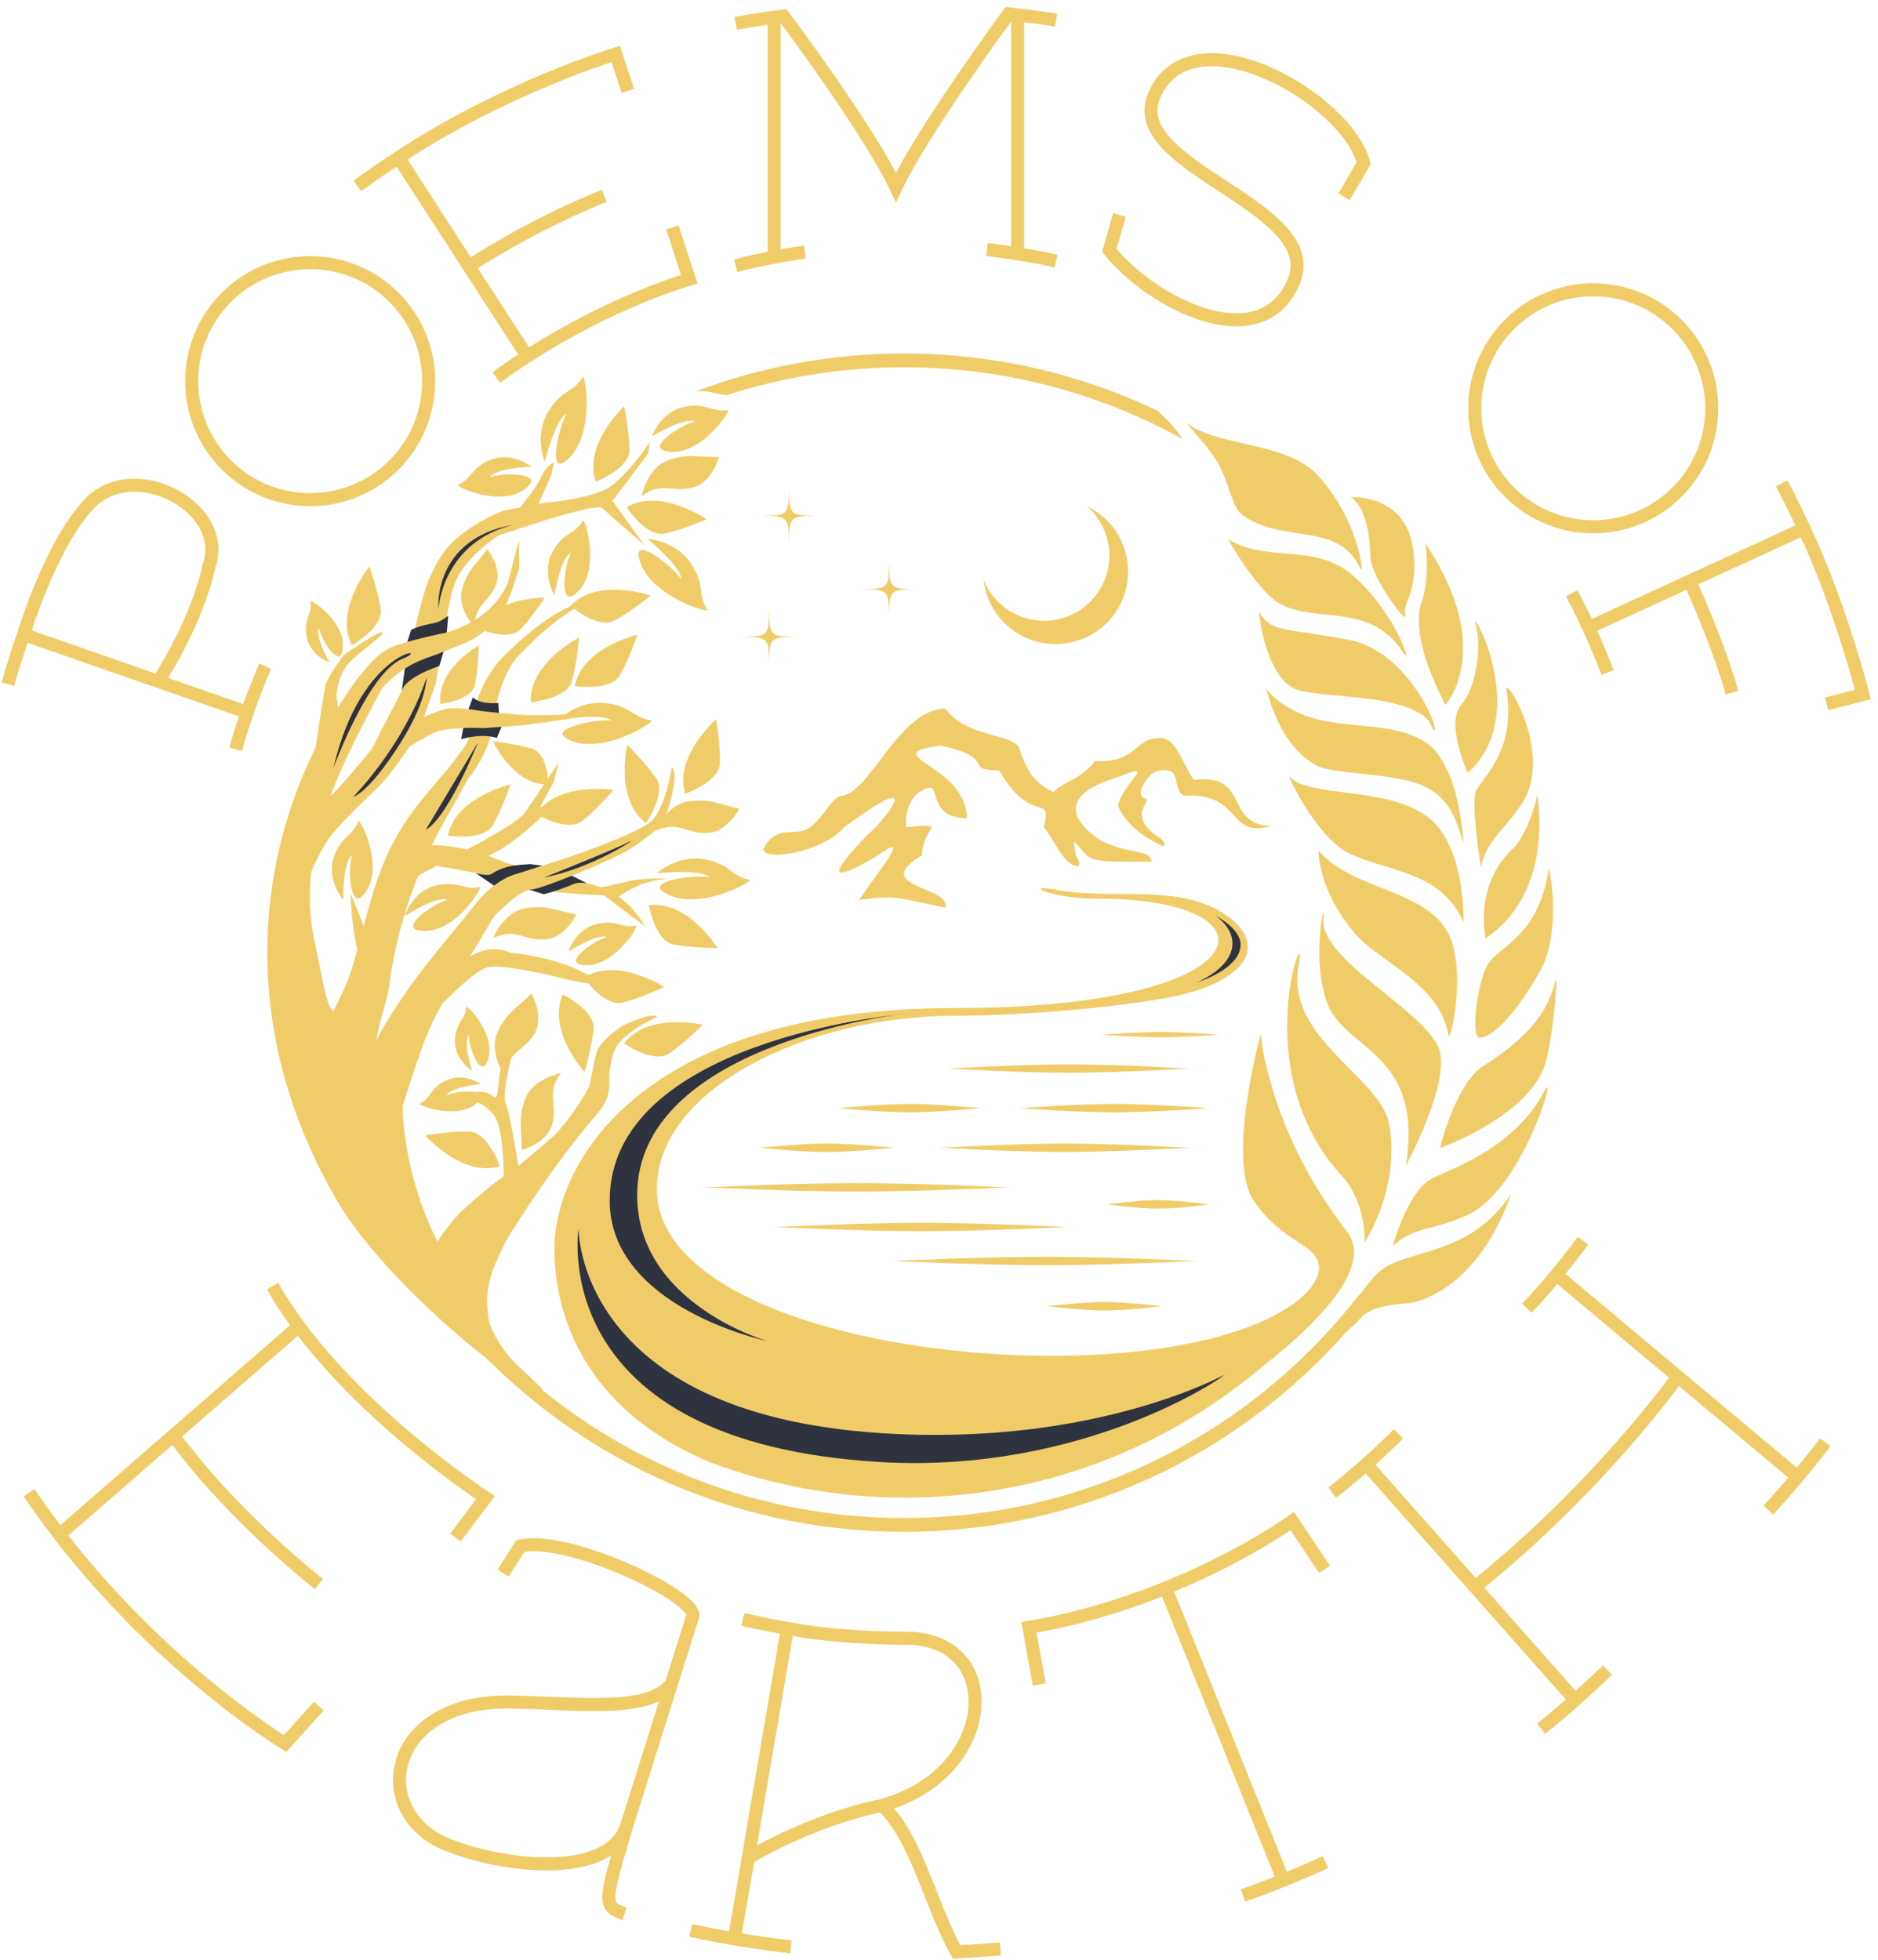 <svg width="2445" height="2552" viewBox="0 0 2445 2552" fill="none" xmlns="http://www.w3.org/2000/svg">
<g clip-path="url(#clip0_316_3129)">
<path d="M1565.35 1834.38C1565.35 1834.38 1811.25 1680.49 1754.1 1603.91C1651.11 1471.86 1641.32 1346.37 1641.32 1346.37C1641.32 1346.37 1595.9 1510.51 1632.71 1563.87C1669.46 1617.29 1715.96 1621.59 1718.16 1647.02C1722.67 1699.15 1643.47 1770.2 1565.35 1834.38Z" fill="#F0CC69"/>
<path d="M1776.55 1617.55C1776.55 1617.55 1823.15 1547.78 1808.79 1464.32C1797.98 1401.63 1672.13 1352.11 1690.84 1255.74C1704.48 1185.36 1621.07 1389.53 1744.05 1527.63C1779.42 1563.62 1776.55 1617.55 1776.55 1617.55Z" fill="#F0CC69"/>
<path d="M1830.37 1517.58C1830.37 1517.58 1890.91 1405.01 1872.77 1363.65C1850.32 1312.44 1718.42 1249.69 1723.03 1196.17C1726.36 1157.37 1702.32 1269.27 1735.39 1320.48C1766.76 1369.03 1851.9 1380.92 1830.37 1517.58Z" fill="#F0CC69"/>
<path d="M1716.68 1107.59C1716.68 1107.59 1715.34 1159.47 1765.58 1216.94C1797.52 1253.43 1874.36 1280.4 1885.84 1347.86C1887.89 1359.96 1913.06 1252.31 1880.66 1206.89C1844.73 1156.5 1761.58 1158.14 1716.68 1107.59Z" fill="#F0CC69"/>
<path d="M1905.42 1200.79C1905.42 1200.79 1908.75 1098.37 1856.21 1061.51C1802.13 1023.58 1703.45 1038.49 1679.26 1011.17C1672.49 1003.53 1713.91 1090.01 1755.48 1110.41C1807.05 1135.79 1875.54 1132.92 1905.42 1200.79Z" fill="#F0CC69"/>
<path d="M1905.17 1098.93C1905.17 1098.93 1901.53 991.077 1851.96 963.703C1802.33 936.329 1738.31 952.528 1685.1 925.205C1654.65 909.571 1648.6 895.935 1648.6 895.935C1648.6 895.935 1663.88 971.443 1715.29 997.126C1738.31 1008.61 1813.66 1005.69 1851.96 1022.65C1884.71 1037.21 1895.07 1061.56 1905.17 1098.93Z" fill="#F0CC69"/>
<path d="M1639.02 796.846C1639.02 796.846 1647.52 887.784 1692.22 899.011C1733.23 909.314 1825.71 903.88 1858.52 936.688C1862.57 940.738 1865.44 950.785 1866.87 950.785C1875.28 950.785 1833.19 847.185 1755.53 832.832C1666.9 816.377 1657.73 824.169 1639.02 796.846Z" fill="#F0CC69"/>
<path d="M1598.72 701.91C1598.72 701.91 1638.3 772.856 1669.82 787.875C1717.65 810.687 1785.06 785.261 1826.02 848.62C1841.86 873.072 1815.97 795.411 1759.84 747.943C1710.93 706.575 1650.6 733.231 1598.72 701.91Z" fill="#F0CC69"/>
<path d="M1723.49 1744.93C1758.71 1706.79 1781.32 1663.58 1802.13 1650.56C1841.91 1625.7 1915.16 1632.51 1966.99 1554.6C1966.99 1554.6 1934.03 1666.65 1844.68 1694.49C1828.48 1699.51 1788.24 1695.26 1770.24 1717.35C1764.09 1724.89 1750.35 1734.68 1743.18 1742.11C1732.46 1753.23 1716.16 1752.88 1723.49 1744.93Z" fill="#F0CC69"/>
<path d="M1813.05 1622.77C1813.05 1622.77 1831.3 1555.67 1860.52 1536.3C1877.48 1525.07 1968.68 1500.31 2010.92 1420.09C2028.6 1386.46 1983.39 1546.24 1912.34 1580.74C1865.54 1603.45 1841.5 1594.84 1813.05 1622.77Z" fill="#F0CC69"/>
<path d="M1874.61 1494.82C1874.61 1494.82 1895.02 1410.4 1931.31 1387.59C1996.87 1346.42 2016.2 1311 2024.5 1278.76C2030.14 1256.77 2021.22 1361.03 2010.35 1389.17C1984.88 1455.56 1874.61 1494.82 1874.61 1494.82Z" fill="#F0CC69"/>
<path d="M1940.28 1250.82C1962.48 1226.21 2004 1213.09 2016.66 1129.18C2032.6 1215.35 2007.33 1260.1 2007.33 1260.1C2007.33 1260.1 1960.22 1347.86 1926.49 1350.98C1913.78 1352.16 1923.72 1269.17 1940.28 1250.82Z" fill="#F0CC69"/>
<path d="M1933.92 1221.24C1933.92 1221.24 2020.25 1175.21 2001.54 1034.24C1991.49 1081.71 1971.34 1103.29 1971.34 1103.29C1971.34 1103.29 1920.95 1142.09 1933.92 1221.24Z" fill="#F0CC69"/>
<path d="M1928.18 1129.18C1928.18 1129.18 1914.19 1045.41 1921.67 1029.42C1929.16 1013.43 1974.21 978.108 1961.25 898.293C1957.61 875.892 2024.91 982.157 1980.67 1047.21C1955.09 1084.73 1934.49 1095.45 1928.18 1129.18Z" fill="#F0CC69"/>
<path d="M1910.91 1006.15C1910.91 1006.15 1881.23 941.712 1902.29 917.67C1922.44 894.653 1929.62 840.009 1921.01 812.635C1911.83 783.775 1995.8 929.204 1910.91 1006.15Z" fill="#F0CC69"/>
<path d="M1881.79 917.67C1881.79 917.67 1948.33 845.75 1855.44 707.087C1862.11 745.226 1851.96 781.365 1851.96 781.365C1851.96 781.365 1829.4 816.736 1881.79 917.67Z" fill="#F0CC69"/>
<path d="M1758.4 647.213C1758.4 647.213 1827.81 642.907 1838.99 710.522C1848.78 769.78 1825.4 782.698 1829.71 800.229C1834.07 817.761 1785.06 751.018 1784.29 726.361C1783.52 701.705 1779.98 661.618 1758.4 647.213Z" fill="#F0CC69"/>
<path d="M1542.59 549.406C1542.59 549.406 1576.07 583.239 1588.63 608.408C1601.54 634.295 1604.21 660.541 1617.38 670.281C1670.08 709.189 1742.56 677.458 1771.32 740.766C1776.29 751.684 1769.89 678.893 1716.68 619.942C1675.46 574.165 1588.63 583.546 1542.59 549.406Z" fill="#F0CC69"/>
<path d="M444.721 1572.95C294.32 1324.48 333.586 1064.12 464.918 884.144C471.531 875.122 494.086 848.774 499.059 849.799C507.927 851.645 515.616 863.332 512.745 868.356C507.465 877.532 502.237 886.912 497.162 896.498C449.899 985.899 383.361 1104.16 408.992 1222.68C419.09 1269.38 425.088 1313.56 434.161 1316.18C434.161 1316.18 452 1281.68 458.254 1260.71C484.039 1174.29 489.421 1112.98 551.294 1038.54C666.53 899.933 664.839 917.106 579.744 1067.1C545.399 1127.69 517.359 1200.33 506.44 1284.86C504.185 1302.29 490.498 1339.19 489.78 1357.6C488.55 1389.33 524.125 1406.24 524.125 1438.39C524.125 1448.43 525.561 1520.4 561.546 1599.5C582.307 1645.23 604.504 1692.44 633.723 1735.55C637.311 1740.83 660.276 1787.68 648.537 1779.48C615.371 1756.57 503.57 1664.5 444.721 1572.95Z" fill="#F0CC69"/>
<path d="M674.322 1778.15C658.482 1763.74 640.49 1736.37 636.901 1720.58C635.056 1712.43 633.672 1697.1 634.287 1688.44C636.901 1651.53 651.716 1635.03 665.659 1598.32C686.164 1544.55 696.313 1556.75 701.235 1536.65C718.869 1464.53 599.48 1578.23 599.48 1578.23C599.48 1578.23 568.313 1608.83 549.859 1653.48C549.859 1653.48 564.622 1686.9 593.739 1714.89C658.277 1776.92 758.032 1854.22 674.322 1778.15Z" fill="#F0CC69"/>
<path d="M656.381 1619.39C656.381 1619.39 710.257 1528.2 777.615 1449.77C799.555 1424.24 791.199 1407.68 793.403 1395.99C795.608 1384.3 796.581 1366.82 808.167 1355.03C819.752 1343.29 837.488 1332.99 837.488 1332.99L855.84 1323.61C849.33 1316.64 810.371 1335.5 810.371 1335.5C810.371 1335.5 781.152 1354.06 776.641 1370.46C772.13 1386.82 769.413 1404.91 767.721 1412.5C766.03 1420.08 738.041 1462.43 721.688 1477.81C705.284 1493.13 668.325 1523.07 668.325 1523.07L654.792 1578.94L656.381 1619.39Z" fill="#F0CC69"/>
<path d="M655.714 1549.73C655.714 1549.73 657.713 1482.47 646.282 1457.4C634.799 1432.34 598.147 1428.75 598.147 1428.75C598.147 1428.75 625.111 1413.63 640.643 1426.44C656.124 1439.31 639.464 1378.2 668.94 1364.16C668.94 1364.16 652.28 1422.85 658.431 1436.95C664.634 1451.05 676.578 1528.61 676.578 1528.61" fill="#F0CC69"/>
<path d="M640.876 945.197C640.927 967.855 615.399 1011.38 605.198 1017.01L544.914 1052.95L605.095 971.699C605.095 971.699 605.097 971.679 605.102 971.638C606.619 968.668 607.977 966.094 609.194 963.786C616.354 950.207 618.64 945.873 619.921 924.742C619.928 924.622 619.93 924.442 619.933 924.201C619.967 921.104 620.111 907.981 632.997 884.888C639.276 873.794 646.905 863.114 656.152 853.9C765.954 744.559 809.373 790.951 786.613 781.826C763.853 772.702 709.156 816.94 674.145 854.669C649.066 881.672 641.436 940.862 640.906 944.972C640.886 945.13 640.876 945.206 640.876 945.197Z" fill="#F0CC69"/>
<path d="M473.428 1266.56C473.428 1266.56 457.69 1223.7 456.46 1163.67C456.46 1163.67 465.226 1182.54 476.247 1213.3C491.677 1256.36 493.368 1222.52 493.368 1222.52" fill="#F0CC69"/>
<path d="M506.8 1160.39L568.416 1127.07C568.416 1127.07 666.069 1143.99 684.216 1153.27C702.363 1162.55 786.483 1165.72 786.483 1165.72L839.898 1206.02C839.898 1206.02 818.624 1164.7 775.462 1152.91C732.351 1141.12 659.354 1123.54 659.354 1123.54C659.354 1123.54 561.855 1079.4 527.561 1113.03" fill="#F0CC69"/>
<path d="M600.3 1109.95C600.3 1109.95 671.349 1073.76 682.421 1058.95C693.443 1044.08 727.122 992.511 727.122 992.511L721.073 1017.83L702.977 1050.49L736.4 1046.85L772.539 1043.93L751.83 1054.23L704.925 1063.41C704.925 1063.41 654.997 1113.18 621.113 1118.56" fill="#F0CC69"/>
<path d="M776.949 1156.24C776.949 1156.24 795.711 1153.17 815.344 1147.83C834.977 1142.5 878.498 1143.07 862.197 1144.81C832.773 1148.04 810.679 1163.88 810.679 1163.88L797.864 1172.54" fill="#F0CC69"/>
<path d="M764.05 1149.81L739.908 1137.74L683.515 1156.59L708.172 1164.18C708.172 1164.18 728.201 1159.03 746.611 1150.91C753.127 1148.04 764.05 1149.81 764.05 1149.81Z" fill="#2F333F"/>
<path d="M711.92 1127.77L690.006 1124.87C682.305 1125.98 658.09 1124.87 640.126 1137.74C635.367 1141.15 619.393 1136.71 619.393 1136.71L652.201 1159.08L711.92 1127.77Z" fill="#2F333F"/>
<path d="M874.653 998.252C874.653 998.252 866.759 1052.74 847.382 1069.51C828.005 1086.27 739.323 1116.26 739.323 1116.26L672.888 1137.58C672.888 1137.58 643.976 1143.43 616.449 1180.08C588.921 1216.73 498.342 1311.67 466.56 1407.94C448.977 1461.15 490.243 1561.67 490.243 1561.67C490.243 1561.67 537.659 1376.36 567.904 1320.89C585.794 1288.09 643.31 1192.84 643.31 1192.84C643.31 1192.84 674.887 1159.32 690.932 1158.19C706.977 1157.06 784.433 1124.05 808.065 1112.1C831.645 1100.16 863.171 1072.94 863.171 1072.94C863.171 1072.94 886.7 1010.86 874.653 998.252Z" fill="#F0CC69"/>
<path d="M549.962 1334.17C549.962 1334.17 614.141 1261.58 637.158 1258.66C660.174 1255.79 725.174 1271.84 725.174 1271.84C725.174 1271.84 798.991 1293.06 820.777 1274.19C842.563 1255.33 793.813 1284.75 757.571 1265.12C721.278 1245.49 663.506 1240.16 663.506 1240.16C663.506 1240.16 635.107 1222.21 593.893 1257.84" fill="#F0CC69"/>
<path d="M600.442 962.324C630.767 953.875 646.796 960.803 646.796 960.803L654.993 941.443L604.541 939.904L600.442 962.324Z" fill="#2F333F"/>
<path d="M615.534 907.866C626.368 917.955 648.813 915.117 648.813 915.117L649.862 931.866L608.645 926.735L615.534 907.866Z" fill="#2F333F"/>
<path d="M390.282 1172.29C390.282 1172.29 411.043 1112.98 430.881 1088.01C450.719 1063.05 477.273 1040.13 494.958 1021.94C512.643 1003.69 541.298 960.781 544.579 952.938C547.86 945.095 567.544 889.117 567.544 889.117C567.544 889.117 578.155 811.25 589.023 768.806C599.89 726.361 650.281 696.681 650.281 696.681L688.573 683.968C688.573 683.968 777.358 654.851 784.073 661.31C790.789 667.769 838.872 709.65 838.872 709.65L797.35 652.083L843.896 590.364L845.792 575.344C845.792 575.344 812.78 627.272 783.92 639.165C755.059 651.058 708.36 654.595 708.36 654.595L655.048 664.95C655.048 664.95 621.779 676.996 593.021 702.166C564.263 727.335 553.396 769.78 553.396 769.78L549.346 827.552L523.1 899.215L483.578 975.698C483.578 975.698 439.8 1029.98 426.472 1039.21C413.195 1048.44 390.282 1172.29 390.282 1172.29Z" fill="#F0CC69"/>
<path d="M668.427 671.255C668.427 671.255 699.338 634.449 704.413 621.224C709.488 607.998 721.022 601.744 721.022 601.744L718.1 617.328L699.338 660.234" fill="#F0CC69"/>
<path d="M511.157 985.643C511.157 985.643 540.94 966.266 561.445 955.552C582.001 944.89 629.623 947.914 629.623 947.914L682.166 944.121L742.039 935.611L738.81 929.921C738.81 929.921 727.789 930.742 700.517 931.152C673.246 931.562 624.599 925.359 624.599 925.359C624.599 925.359 591.433 918.951 576.772 923.821C562.111 928.691 525.972 943.865 525.972 943.865" fill="#F0CC69"/>
<path d="M521.954 910.295C521.954 910.295 543.77 781.958 561.769 746.91V853.211L521.954 910.295Z" fill="#F0CC69"/>
<path d="M578.419 845.261L527.93 864.241L523.082 899.227C529.183 880.398 571.994 867.079 571.994 867.079L578.419 845.261Z" fill="#2F333F"/>
<path d="M581.437 827.005L528.477 841.49L535.273 819.92C547.061 814.253 558.936 812.488 566.814 810.771C574.629 809.068 583.526 801.498 583.526 801.498L581.437 827.005Z" fill="#2F333F"/>
<path d="M457.844 905.828C457.844 905.828 442.978 912.184 467.943 882.811C492.907 853.439 490.959 852.977 506.082 844.314C521.204 835.702 582.461 823.194 582.461 823.194C582.461 823.194 609.22 815.146 627.93 800.639C658.072 777.264 663.045 751.992 663.045 751.992L675.45 703.293L675.911 739.228C675.911 739.228 665.3 776.597 655.202 794.693C640.541 820.99 608.707 835.702 608.707 835.702C608.707 835.702 585.435 845.493 566.673 852.567C554.319 857.232 529.867 863.127 502.544 890.347C478.144 914.645 426.318 1000.92 426.318 1000.92L457.844 905.828Z" fill="#F0CC69"/>
<path d="M408.479 989.795C408.479 989.795 421.09 903.316 423.704 892.193C426.37 881.069 447.592 852.67 447.592 852.67C447.592 852.67 494.906 819.555 498.187 823.041C501.417 826.527 463.432 850.978 451.642 866.254C439.851 881.53 437.903 905.008 437.903 905.008L440.62 924.18L408.479 989.795Z" fill="#F0CC69"/>
<path d="M650.793 1518.35C650.793 1518.35 635.517 1473.76 610.655 1473.19C585.793 1472.63 553.499 1477.96 553.499 1477.96C553.499 1477.96 601.531 1533.07 650.793 1518.35Z" fill="#F0CC69"/>
<path d="M730.323 1397.11C730.323 1397.11 693.825 1403.82 683.778 1430.53C673.731 1457.24 679.369 1469.39 679.113 1497.27C679.113 1497.27 712.177 1488.41 718.841 1463.85C726.325 1436.37 710.229 1423.51 730.323 1397.11Z" fill="#F0CC69"/>
<path d="M626.239 1411.22C626.239 1411.22 603.94 1395.94 581.487 1406.24C559.035 1416.5 561.957 1429.36 546.476 1436.8C542.426 1438.74 601.838 1461.2 624.906 1431.67C635.978 1417.52 595.687 1419.52 580.923 1425.98C587.075 1415.06 626.239 1411.22 626.239 1411.22Z" fill="#F0CC69"/>
<path d="M614.449 1393.99C614.449 1393.99 591.637 1379.54 592.355 1354.93C593.073 1330.33 606.093 1327.97 606.913 1310.9C607.118 1306.39 651.101 1352.11 632.852 1384.82C624.086 1400.5 610.194 1362.77 610.399 1346.73C602.71 1356.57 614.449 1393.99 614.449 1393.99Z" fill="#F0CC69"/>
<path d="M656.893 1400.25C656.893 1400.25 635.876 1369.8 647.718 1343.86C659.559 1317.92 672.169 1313.26 691.803 1293.37C691.803 1293.37 708.873 1322.89 696.16 1344.99C681.96 1369.64 661.404 1367.44 656.893 1400.25Z" fill="#F0CC69"/>
<path d="M732.658 1294.75C732.658 1294.75 775.205 1315.31 772.745 1339.91C770.284 1364.52 761.006 1395.84 761.006 1395.84C761.006 1395.84 712 1341.65 732.658 1294.75Z" fill="#F0CC69"/>
<path d="M812.421 1358.31C812.421 1358.31 851.072 1385.43 871.526 1371.34C891.979 1357.24 914.945 1334.02 914.945 1334.02C914.945 1334.02 843.588 1317.56 812.421 1358.31Z" fill="#F0CC69"/>
<path d="M642.028 1221.5C642.028 1221.5 655.612 1187.1 683.857 1182.38C712.102 1177.67 723.021 1185.46 750.548 1190.54C750.548 1190.54 735.529 1221.14 710.052 1222.98C681.499 1225.09 671.862 1206.89 642.028 1221.5Z" fill="#F0CC69"/>
<path d="M739.886 1239.03C739.886 1239.03 748.805 1210.22 775.82 1203.2C802.835 1196.17 809.345 1209.25 828.261 1204.79C833.233 1203.61 796.684 1264.76 755.469 1255.69C735.734 1251.33 772.693 1224.68 790.276 1219.81C777.102 1214.73 739.886 1239.03 739.886 1239.03Z" fill="#F0CC69"/>
<path d="M760.032 1272.76C760.032 1272.76 787.047 1311.41 811.089 1305.16C835.13 1298.9 864.708 1284.86 864.708 1284.86C864.708 1284.86 803.297 1245.08 760.032 1272.76Z" fill="#F0CC69"/>
<path d="M526.945 1192.59C526.945 1192.59 536.736 1160.8 566.57 1153.06C596.405 1145.32 603.581 1159.73 624.393 1154.81C629.878 1153.52 589.536 1220.98 544.066 1210.99C522.28 1206.17 563.084 1176.75 582.461 1171.41C568.057 1165.78 526.945 1192.59 526.945 1192.59Z" fill="#F0CC69"/>
<path d="M446.925 1171.36C446.925 1171.36 425.037 1146.25 434.264 1116.92C443.491 1087.65 459.536 1089.24 466.405 1068.99C468.199 1063.66 504.287 1133.48 471.685 1166.6C456.05 1182.49 452.615 1132.4 458.305 1113.18C445.9 1122.46 446.925 1171.36 446.925 1171.36Z" fill="#F0CC69"/>
<path d="M583.076 1087.86C583.076 1087.86 629.776 1095.34 641.925 1073.76C654.074 1052.18 664.531 1021.27 664.531 1021.27C664.531 1021.27 593.124 1037.67 583.076 1087.86Z" fill="#F0CC69"/>
<path d="M698.159 1059.77C698.159 1059.77 738.655 1084.12 758.032 1068.69C777.409 1053.21 798.734 1028.45 798.734 1028.45C798.734 1028.45 726.353 1016.96 698.159 1059.77Z" fill="#F0CC69"/>
<path d="M714.101 1021.53C714.101 1021.53 713.589 980.875 692.418 974.57C671.247 968.265 642.028 965.138 642.028 965.138C642.028 965.138 667.71 1022.24 714.101 1021.53Z" fill="#F0CC69"/>
<path d="M844.87 1178.44C844.87 1178.44 852.559 1224.93 876.959 1229.55C901.36 1234.16 934.116 1234.21 934.116 1234.21C934.116 1234.21 895.875 1172.03 844.87 1178.44Z" fill="#F0CC69"/>
<path d="M854.968 1136.92C854.968 1136.92 881.47 1112.62 916.533 1118.62C951.596 1124.66 951.699 1140.76 975.946 1145.37C982.302 1146.6 905.666 1189.72 863.426 1160.96C843.178 1147.17 900.796 1138.45 923.71 1142.04C911.561 1130.71 854.968 1136.92 854.968 1136.92Z" fill="#F0CC69"/>
<path d="M853.533 1081.66C853.533 1081.66 867.732 1047.52 896.029 1043.31C924.325 1039.11 935.09 1047.05 962.566 1052.64C962.566 1052.64 947.034 1082.99 921.506 1084.37C892.902 1085.96 883.572 1067.61 853.533 1081.66Z" fill="#F0CC69"/>
<path d="M840.922 1071.56C840.922 1071.56 868.142 1033.06 853.994 1012.71C839.846 992.358 816.522 969.495 816.522 969.495C816.522 969.495 800.016 1040.54 840.922 1071.56Z" fill="#F0CC69"/>
<path d="M891.979 1033.26C891.979 1033.26 936.73 1018.04 937.294 993.28C937.858 968.521 932.476 936.329 932.476 936.329C932.476 936.329 877.216 984.259 891.979 1033.26Z" fill="#F0CC69"/>
<path d="M726.917 937.661C726.917 937.661 751.676 911.569 787.046 915.158C822.417 918.746 823.647 934.791 848.202 937.713C854.66 938.482 781.203 986.821 737.066 961.037C715.895 948.683 772.744 935.97 795.915 937.969C782.945 927.563 726.917 937.661 726.917 937.661Z" fill="#F0CC69"/>
<path d="M691.034 914.184C691.034 914.184 738.143 910.185 744.705 886.349C751.266 862.461 753.88 829.961 753.88 829.961C753.88 829.961 688.624 863.025 691.034 914.184Z" fill="#F0CC69"/>
<path d="M748.344 892.961C748.344 892.961 795.043 900.446 807.192 878.864C819.341 857.283 829.799 826.373 829.799 826.373C829.799 826.373 758.391 842.725 748.344 892.961Z" fill="#F0CC69"/>
<path d="M573.285 916.439C573.285 916.439 613.936 912.39 618.396 890.808C622.855 869.278 623.419 840.008 623.419 840.008C623.419 840.008 568.569 870.457 573.285 916.439Z" fill="#F0CC69"/>
<path d="M428.933 862.563C428.933 862.563 403.61 853.131 399.15 828.936C394.69 804.74 406.942 799.717 404.225 782.851C403.507 778.392 456.05 814.019 445.029 849.799C439.749 866.972 418.27 832.934 415.143 817.197C409.658 828.372 428.933 862.563 428.933 862.563Z" fill="#F0CC69"/>
<path d="M457.947 839.957C457.947 839.957 499.366 817.197 495.624 792.745C491.882 768.293 480.963 737.536 480.963 737.536C480.963 737.536 434.879 794.18 457.947 839.957Z" fill="#F0CC69"/>
<path d="M623.368 818.632C623.368 818.632 662.532 835.292 677.859 819.093C693.186 802.895 709.077 778.135 709.077 778.135C709.077 778.135 643.104 777.008 623.368 818.632Z" fill="#F0CC69"/>
<path d="M618.088 816.838C618.088 816.838 594.611 792.232 601.634 766.96C608.656 741.688 619.421 735.691 634.338 714.827C634.338 714.827 654.125 739.176 645.718 761.014C636.389 785.517 617.473 786.44 618.088 816.838Z" fill="#F0CC69"/>
<path d="M742.733 788.747C742.733 788.747 778.359 819.76 800.146 807.867C821.932 795.975 847.255 775.265 847.255 775.265C847.255 775.265 777.949 751.479 742.733 788.747Z" fill="#F0CC69"/>
<path d="M721.815 775.111C721.815 775.111 704.642 746.558 718.842 719.338C733.041 692.067 748.574 696.424 758.826 677.714C761.543 672.793 784.867 747.788 746.984 774.752C728.838 787.67 734.169 737.792 743.14 719.851C729.299 726.72 721.815 775.111 721.815 775.111Z" fill="#F0CC69"/>
<path d="M692.161 607.639C692.161 607.639 667.197 587.852 639.977 598.104C612.706 608.357 615.064 623.684 596.251 631.168C591.33 633.167 659.303 664.437 688.932 631.578C703.131 615.841 655.561 614.918 637.67 621.275C645.77 608.972 692.161 607.639 692.161 607.639Z" fill="#F0CC69"/>
<path d="M709.231 601.231C709.231 601.231 695.339 568.116 713.024 537.359C730.71 506.602 745.934 512.036 758.596 490.916C761.928 485.38 776.384 571.807 734.759 601.539C714.819 615.79 726.301 558.889 737.528 538.641C722.713 546.176 709.231 601.231 709.231 601.231Z" fill="#F0CC69"/>
<path d="M775.512 627.067C775.512 627.067 819.7 610.305 819.443 585.545C819.136 560.786 812.626 528.799 812.626 528.799C812.626 528.799 759.006 578.574 775.512 627.067Z" fill="#F0CC69"/>
<path d="M842.973 701.397C842.973 701.397 878.959 703.498 898.951 732.82C918.943 762.142 907.358 773.368 920.891 793.975C924.428 799.409 840.051 774.444 831.49 724.157C827.39 700.064 873.679 735.281 887.007 754.196C886.751 737.639 842.973 701.397 842.973 701.397Z" fill="#F0CC69"/>
<path d="M815.753 660.387C815.753 660.387 841.384 699.961 865.63 694.528C889.877 689.094 919.917 676.125 919.917 676.125C919.917 676.125 859.94 634.244 815.753 660.387Z" fill="#F0CC69"/>
<path d="M835.386 645.983C835.386 645.983 842.101 609.638 868.962 599.642C895.772 589.646 907.972 595.234 936.012 594.978C936.012 594.978 927.144 627.888 902.436 634.552C874.806 641.985 861.837 625.991 835.386 645.983Z" fill="#F0CC69"/>
<path d="M848.817 567.963C848.817 567.963 859.736 536.539 889.826 529.875C919.917 523.211 926.581 537.872 947.547 533.617C953.083 532.49 910.382 598.566 865.323 586.981C843.691 581.444 885.52 553.456 905.051 548.74C890.852 542.588 848.817 567.963 848.817 567.963Z" fill="#F0CC69"/>
<path d="M708.207 1142.45C708.207 1142.45 804.476 1104.01 819.496 1095.7C834.516 1087.4 774.078 1129.64 708.207 1142.45Z" fill="#2F333F"/>
<path d="M554.267 1080.27L622.292 966.573C622.343 966.573 583.128 1064.69 554.267 1080.27Z" fill="#2F333F"/>
<path d="M459.997 1037.21C459.997 1037.21 472.044 1035.11 497.829 1001.23C523.613 967.342 553.294 918.541 555.498 881.838C525.459 971.546 459.997 1037.21 459.997 1037.21Z" fill="#2F333F"/>
<path d="M434.161 999.688C434.161 999.688 479.579 875.481 523.716 857.796C567.852 840.059 470.352 842.007 434.161 999.688Z" fill="#2F333F"/>
<path d="M570.774 793.36C570.774 793.36 575.131 706.625 667.966 683.199C562.367 702.166 570.774 793.36 570.774 793.36Z" fill="#2F333F"/>
<path d="M1438.28 1695C1408.95 1695 1363.38 1700.54 1363.38 1700.54C1363.38 1700.54 1408.95 1706.07 1438.28 1706.07C1467.39 1706.07 1512.71 1700.54 1512.71 1700.54C1512.71 1700.54 1467.44 1695 1438.28 1695Z" fill="#F0CC69"/>
<path d="M1360.92 1636.05C1283 1636.05 1161.98 1641.59 1161.98 1641.59C1161.98 1641.59 1283.06 1647.12 1360.92 1647.12C1438.33 1647.12 1558.64 1641.59 1558.64 1641.59C1558.64 1641.59 1438.38 1636.05 1360.92 1636.05Z" fill="#F0CC69"/>
<path d="M1200.37 1591.81C1125.73 1591.81 1009.73 1597.35 1009.73 1597.35C1009.73 1597.35 1125.68 1602.88 1200.37 1602.88C1274.55 1602.88 1389.78 1597.35 1389.78 1597.35C1389.78 1597.35 1274.55 1591.86 1200.37 1591.81Z" fill="#F0CC69"/>
<path d="M1508.25 1562.34C1482.1 1562.34 1441.5 1567.87 1441.5 1567.87C1441.5 1567.87 1482.1 1573.41 1508.25 1573.41C1534.24 1573.41 1574.58 1567.87 1574.58 1567.87C1574.58 1567.87 1534.19 1562.39 1508.25 1562.34Z" fill="#F0CC69"/>
<path d="M1115.79 1540.24C1037.87 1540.24 916.842 1545.78 916.842 1545.78C916.842 1545.78 1037.92 1551.31 1115.79 1551.31C1193.19 1551.31 1313.5 1545.78 1313.5 1545.78C1313.5 1545.78 1193.19 1540.24 1115.79 1540.24Z" fill="#F0CC69"/>
<path d="M1076.21 1488.67C1041.97 1488.67 988.813 1494.21 988.813 1494.21C988.813 1494.21 1042.02 1499.75 1076.21 1499.75C1110.2 1499.75 1163.05 1494.21 1163.05 1494.21C1163.05 1494.21 1110.2 1488.67 1076.21 1488.67Z" fill="#F0CC69"/>
<path d="M1386.86 1488.67C1323.14 1488.67 1224.16 1494.21 1224.16 1494.21C1224.16 1494.21 1323.14 1499.75 1386.86 1499.75C1450.17 1499.75 1548.54 1494.21 1548.54 1494.21C1548.54 1494.21 1450.17 1488.67 1386.86 1488.67Z" fill="#F0CC69"/>
<path d="M1184.53 1437.1C1148.08 1437.1 1091.49 1442.64 1091.49 1442.64C1091.49 1442.64 1148.08 1448.18 1184.53 1448.18C1220.72 1448.18 1276.96 1442.64 1276.96 1442.64C1276.96 1442.64 1220.72 1437.1 1184.53 1437.1Z" fill="#F0CC69"/>
<path d="M1451.3 1437.1C1402.7 1437.1 1327.24 1442.64 1327.24 1442.64C1327.24 1442.64 1402.75 1448.18 1451.3 1448.18C1499.58 1448.18 1574.58 1442.64 1574.58 1442.64C1574.58 1442.64 1499.53 1437.1 1451.3 1437.1Z" fill="#F0CC69"/>
<path d="M1391.93 1385.53C1330.22 1385.53 1234.3 1391.07 1234.3 1391.07C1234.3 1391.07 1330.22 1396.61 1391.93 1396.61C1453.24 1396.61 1548.54 1391.07 1548.54 1391.07C1548.54 1391.07 1453.24 1385.53 1391.93 1385.53Z" fill="#F0CC69"/>
<path d="M1510.61 1343.5C1480.41 1343.5 1433.51 1346.99 1433.51 1346.99C1433.51 1346.99 1480.41 1350.47 1510.61 1350.47C1540.59 1350.47 1587.19 1346.99 1587.19 1346.99C1587.19 1346.99 1540.59 1343.5 1510.61 1343.5Z" fill="#F0CC69"/>
<path d="M1554.1 1015.32C1537.64 990.717 1530.26 957.807 1507.7 960.985C1477.36 960.985 1479.61 993.536 1425.63 990.768C1401.8 1022.76 1365.21 1017.47 1365.21 1050.53L1373.45 1070.98C1402.51 1078.32 1419.24 1096.06 1423.91 1087.96C1420.56 1083.95 1356.79 1041.41 1455.37 1011.72C1507.7 991.007 1464.59 1015.32 1455.37 1048.44C1463.67 1070.74 1486.43 1089.14 1514.16 1101.7C1515.44 1100.42 1518.98 1099.65 1512.11 1092.32C1461.57 1060.64 1503.96 1041.98 1490.12 1039.36C1476.08 1033.98 1495.86 1007.53 1503.45 1005.17C1542.46 992.973 1523.8 1028.34 1541.74 1035.88C1618.69 1031.83 1596.85 1092.63 1655.64 1075.09C1593.11 1075.04 1628.42 1005.69 1554.1 1015.32Z" fill="#F0CC69"/>
<path d="M1054.7 1076.89C1035.58 1090.88 1010.88 1071.35 993.857 1105.18C993.857 1122 1070.95 1109.8 1099.05 1076.89C1219.25 988.308 1139.54 1081.14 1130.47 1085.6C1095.51 1122.05 1061.11 1162.14 1143.44 1113.33C1194.44 1075.71 1130.47 1150.29 1118.83 1171.57C1164.3 1166.03 1160.46 1166.75 1230.89 1181.72C1239.3 1153.68 1130.47 1155.63 1200.39 1113.28C1200.39 1076.84 1237.56 1071.3 1179.89 1076.84C1177.78 1053.97 1186.75 1031.11 1209.11 1025.83C1223.71 1022.4 1209.1 1065.2 1258.67 1065.2C1258.67 994.767 1137.75 983.643 1223.71 970.52C1301.02 986.616 1251.09 1002.87 1300.66 1002.87C1343 1076.48 1370.17 1030.29 1359.1 1076.84C1375.55 1097.75 1385.34 1127.69 1404.41 1127.69C1407.13 1115.28 1398.52 1121.95 1398.52 1095.7C1423.84 1121.95 1408.87 1121.95 1499.09 1121.95C1499.09 1095.7 1423.84 1127.69 1385.39 1035.98C1352.69 1025.83 1339 1011.22 1327.16 974.775C1320.5 954.27 1258.73 961.447 1230.99 922.437C1171.07 922.437 1132.06 1033.21 1095.66 1035.98C1083 1037.67 1072.9 1063.56 1054.7 1076.89Z" fill="#F0CC69"/>
<path d="M721.791 1626.21C721.791 1705.1 755.521 1831.72 921.917 1902.66C1001.53 1933.01 1087.95 1949.62 1178.22 1949.62C1407.98 1949.62 1612.62 1841.97 1744.41 1674.39C1744.41 1674.39 1741.8 1646.1 1734.57 1637.13C1721.6 1621.13 1699.15 1622.41 1704.63 1627.08C1724.21 1643.74 1716.37 1661.01 1710.94 1669.68C1704.89 1679.37 1698.94 1685.82 1688.12 1694.13C1513.63 1828.43 855.123 1767.79 855.123 1547.73C855.123 1418.34 1049.15 1322.38 1243.43 1322.38C1340.37 1322.38 1507.38 1308.08 1563.2 1287.78C1667.26 1249.84 1620.05 1192.33 1559.51 1173.82C1531.11 1165.11 1501.22 1163.93 1464.62 1163.93C1403.06 1163.93 1383.99 1160.14 1373.79 1158.14C1372.2 1157.83 1370.81 1157.57 1369.53 1157.37C1332.06 1151.27 1369.53 1170.03 1429.1 1170.03H1431.46C1670.39 1170.03 1650.81 1312.28 1243.48 1312.28C836.156 1312.23 721.791 1513.48 721.791 1626.21Z" fill="#F0CC69"/>
<path d="M1146.65 1865.7C750.293 1839.71 753.266 1599.4 753.266 1599.4C753.266 1599.4 707.643 1877.65 1146.03 1903.33C1409.41 1918.76 1592.57 1793.12 1593.96 1789.78C1599.9 1786.3 1429.61 1884.26 1146.65 1865.7Z" fill="#2F333F"/>
<path d="M829.543 1555.83C829.543 1361.24 1167.61 1321.3 1167.61 1321.3C1167.61 1321.3 793.762 1355.19 793.762 1563C793.762 1702.64 998.86 1745.85 998.86 1745.85C998.86 1745.85 829.543 1697.46 829.543 1555.83Z" fill="#2F333F"/>
<path d="M1582.58 1192.02C1582.58 1192.02 1615.18 1208.94 1615.18 1229.54C1615.18 1262.25 1557.61 1279.06 1557.61 1279.06C1557.61 1279.06 1604.57 1260.76 1604.57 1228.06C1604.62 1206.48 1582.58 1192.02 1582.58 1192.02Z" fill="#2F333F"/>
<path d="M1001.27 793.77C1001.83 827.962 1002.35 828.474 1036.79 829.038C1002.35 829.602 1001.83 830.114 1001.27 864.306C1000.65 830.114 1000.19 829.602 965.746 829.038C1000.19 828.423 1000.65 827.962 1001.27 793.77Z" fill="#F0CC69"/>
<path d="M1157.51 731.692C1158.08 765.884 1158.59 766.396 1193.04 766.96C1158.59 767.524 1158.08 768.037 1157.51 802.228C1156.9 768.037 1156.44 767.524 1121.99 766.96C1156.44 766.396 1156.9 765.935 1157.51 731.692Z" fill="#F0CC69"/>
<path d="M1027.16 636.243C1027.72 670.435 1028.23 670.947 1062.68 671.511C1028.23 672.075 1027.72 672.588 1027.16 706.779C1026.54 672.588 1026.08 672.075 991.633 671.511C1026.08 670.947 1026.54 670.486 1027.16 636.243Z" fill="#F0CC69"/>
<path d="M1414.84 658.872C1429.53 671.529 1439.98 689.257 1443.25 709.906C1450.58 756.196 1418.95 799.717 1372.66 807.098C1332.73 813.459 1294.89 790.855 1280.5 754.832C1280.65 756.19 1280.84 757.55 1281.05 758.912C1289.21 810.379 1337.55 845.545 1389.06 837.343C1440.53 829.141 1475.7 780.801 1467.49 729.334C1462.44 697.439 1441.96 671.803 1414.84 658.872Z" fill="#F0CC69"/>
<path d="M419.199 1346.55C476.532 1713.45 793.955 1994.16 1176.94 1994.16C1426.55 1994.16 1648.31 1874.93 1788.37 1690.31C1779.51 1691.4 1772.2 1690.45 1769.45 1685.49C1632.44 1862.36 1417.99 1976.22 1176.94 1976.22C809.229 1976.22 503.402 1711.25 439.977 1361.83C434.507 1360.69 427.692 1356.13 419.199 1346.55Z" fill="#F0CC69"/>
<path d="M1176.94 460.211C1294.96 460.211 1406.76 486.868 1506.64 534.491C1519.12 545.58 1531.8 558.681 1539.15 571.395C1431.8 511.978 1308.32 478.152 1176.94 478.152C1096.4 478.152 1018.83 490.863 946.13 514.389C940.902 514.121 936.234 513.043 931.358 511.917C929.261 511.433 927.125 510.94 924.889 510.498C918.502 509.23 912.596 509.283 909.291 509.312C908.856 509.316 908.466 509.319 908.126 509.319C907.514 509.319 906.916 509.318 906.333 509.314C990.485 477.576 1081.69 460.211 1176.94 460.211Z" fill="#F0CC69"/>
<path d="M1778.65 1906.12L2050.52 2213.14M2006.42 2250.5C2048.78 2216.96 2092.82 2174.01 2092.82 2174.01M1734.3 1943.2C1777.12 1910.63 1820.7 1866.71 1820.7 1866.71M2025.86 1659.2L2340.17 1922.62M2376.31 1877.52C2343.94 1920.77 2302.2 1965.96 2302.2 1965.96M1987.79 1703.2C2025.11 1664.46 2060.88 1615.22 2060.88 1615.22M1916.85 2068.62C2082.47 1936.45 2183.98 1792.57 2183.98 1792.57" stroke="#F0CC69" stroke-width="17"/>
<path d="M1618.22 2467.65C1667.94 2450.64 1725.75 2424.14 1725.75 2424.14M1517.39 2066.97L1670.7 2447.82M1353.07 2192.99L1339.65 2118.63C1538.74 2084.66 1682.43 1980.21 1682.43 1980.21L1724.43 2043.11" stroke="#F0CC69" stroke-width="17"/>
<path d="M967.191 2108.1C967.191 2108.1 989.001 2113.6 1025.13 2119.91M1025.13 2119.91L974.089 2418.9M1025.13 2119.91C1096.66 2133.87 1188.22 2132.92 1188.22 2132.92C1308.29 2140.83 1295.62 2309.86 1148.37 2350.35M974.089 2418.9L956.031 2524.06M974.089 2418.9C974.089 2418.9 1051.77 2370.46 1148.37 2350.35M956.031 2524.06C956.031 2524.06 921.608 2518.18 899.223 2513.05M956.031 2524.06C956.031 2524.06 1001.77 2531.7 1029.73 2534.45M1148.37 2350.35C1193.77 2392.6 1211.11 2480.42 1245.43 2541.15C1245.43 2541.15 1272.21 2539.73 1302.39 2537.06" stroke="#F0CC69" stroke-width="17"/>
<path d="M816.287 2375.47C795.206 2447 655.224 2431.12 581.622 2401.21C480.272 2360.02 502.106 2213.92 662.907 2215.73C745.937 2216.67 845.834 2230.95 874.186 2191.75M816.287 2375.47L874.186 2191.75M816.287 2375.47C787.022 2474.77 783.712 2482.16 813.186 2491.37M874.186 2191.75L901.508 2105.19C911.845 2079.75 738.199 1997.58 677.232 2012.88L654.895 2047.93" stroke="#F0CC69" stroke-width="17"/>
<path d="M79.703 1995.79L387.236 1728.16M415.15 2221.07L371.059 2269.78C371.059 2269.78 181.707 2155.7 37.82 1943.28M225.723 1868.72C303.965 1975.88 415.15 2062.16 415.15 2062.16M592.921 2001.68L632.111 1949.68C632.111 1949.68 440.348 1825.58 354.826 1674.27" stroke="#F0CC69" stroke-width="17"/>
<path d="M2046.29 772.187C2046.29 772.187 2060.47 799.254 2068.33 817.011M2068.33 817.011L2199.92 756.492M2068.33 817.011C2079.67 840.838 2092.95 875.453 2092.95 875.453M2319.62 629.287C2319.62 629.287 2335.79 660.073 2348.59 688.191M2348.59 688.191C2394.82 784.883 2425.36 904.079 2425.36 904.079L2377.99 916.298M2348.59 688.191L2199.92 756.492M2199.92 756.492C2199.92 756.492 2236.79 837.15 2254.9 901.743" stroke="#F0CC69" stroke-width="17"/>
<circle cx="2074.24" cy="531.543" r="154.267" transform="rotate(-45 2074.24 531.543)" stroke="#F0CC69" stroke-width="17"/>
<path d="M1457.43 279.804L1444.18 325.761C1499.81 395.489 1641.44 466.788 1684.01 367.303C1726.58 267.818 1462.28 218.644 1502.69 124.232C1550.49 12.509 1752.76 126.607 1775.43 212.409L1749.92 256.107" stroke="#F0CC69" stroke-width="17"/>
<path d="M957.841 345.909C975.718 341.249 993.152 337.543 1007.84 334.746M1007.84 334.746C1031.36 330.269 1047.84 328.121 1047.84 328.121M1007.84 334.746V22.47M1284.89 324.846C1284.89 324.846 1302.55 326.902 1324.89 330.423M1324.89 330.423C1340.75 332.922 1358.96 336.159 1374.89 339.922M1324.89 330.423V19.348M957.841 30.52C977.247 26.855 996.073 24.081 1007.84 22.47M1007.84 22.47C1015.42 21.433 1020.07 20.878 1020.07 20.878C1020.07 20.878 1131.17 168.907 1166.48 243.932C1201.79 168.907 1313.15 18.031 1313.15 18.031C1313.15 18.031 1317.79 18.52 1324.89 19.348M1374.89 26.299C1358.72 23.461 1337.76 20.848 1324.89 19.348" stroke="#F0CC69" stroke-width="17"/>
<path d="M646.206 491.449C646.206 491.449 668.602 474.851 686.249 463.947M686.249 463.947C796.973 391.905 897.391 363.49 897.391 363.49L875.374 296.059M686.249 463.947L610.397 346.638M465.161 241.997C465.161 241.997 492.859 221.978 518.831 205.141M518.831 205.141C657.168 113.833 801.653 70.205 801.653 70.205L817.328 118.256M518.831 205.141L610.397 346.638M610.397 346.638C701.688 287.321 786.723 255.031 786.723 255.031" stroke="#F0CC69" stroke-width="17"/>
<circle cx="403.826" cy="496.218" r="154.267" transform="rotate(-45 403.826 496.218)" stroke="#F0CC69" stroke-width="17"/>
<path d="M10.3 890.598C19.729 856.789 30.716 826.039 30.716 826.039M30.716 826.039C30.716 826.039 65.349 709.952 115.693 656.359C174.805 593.432 300.047 662.045 271.792 737.516C256.682 810.264 205.911 887.043 205.911 887.043M30.716 826.039L205.911 887.043M205.911 887.043L321.881 927.442M321.881 927.442C314.298 948.741 306.595 975.467 306.595 975.467M321.881 927.442C330.909 900.276 345.264 867.235 345.264 867.235" stroke="#F0CC69" stroke-width="17"/>
</g>
<defs>
<clipPath id="clip0_316_3129">
<rect width="2445" height="2552" fill="white"/>
</clipPath>
</defs>
</svg>
